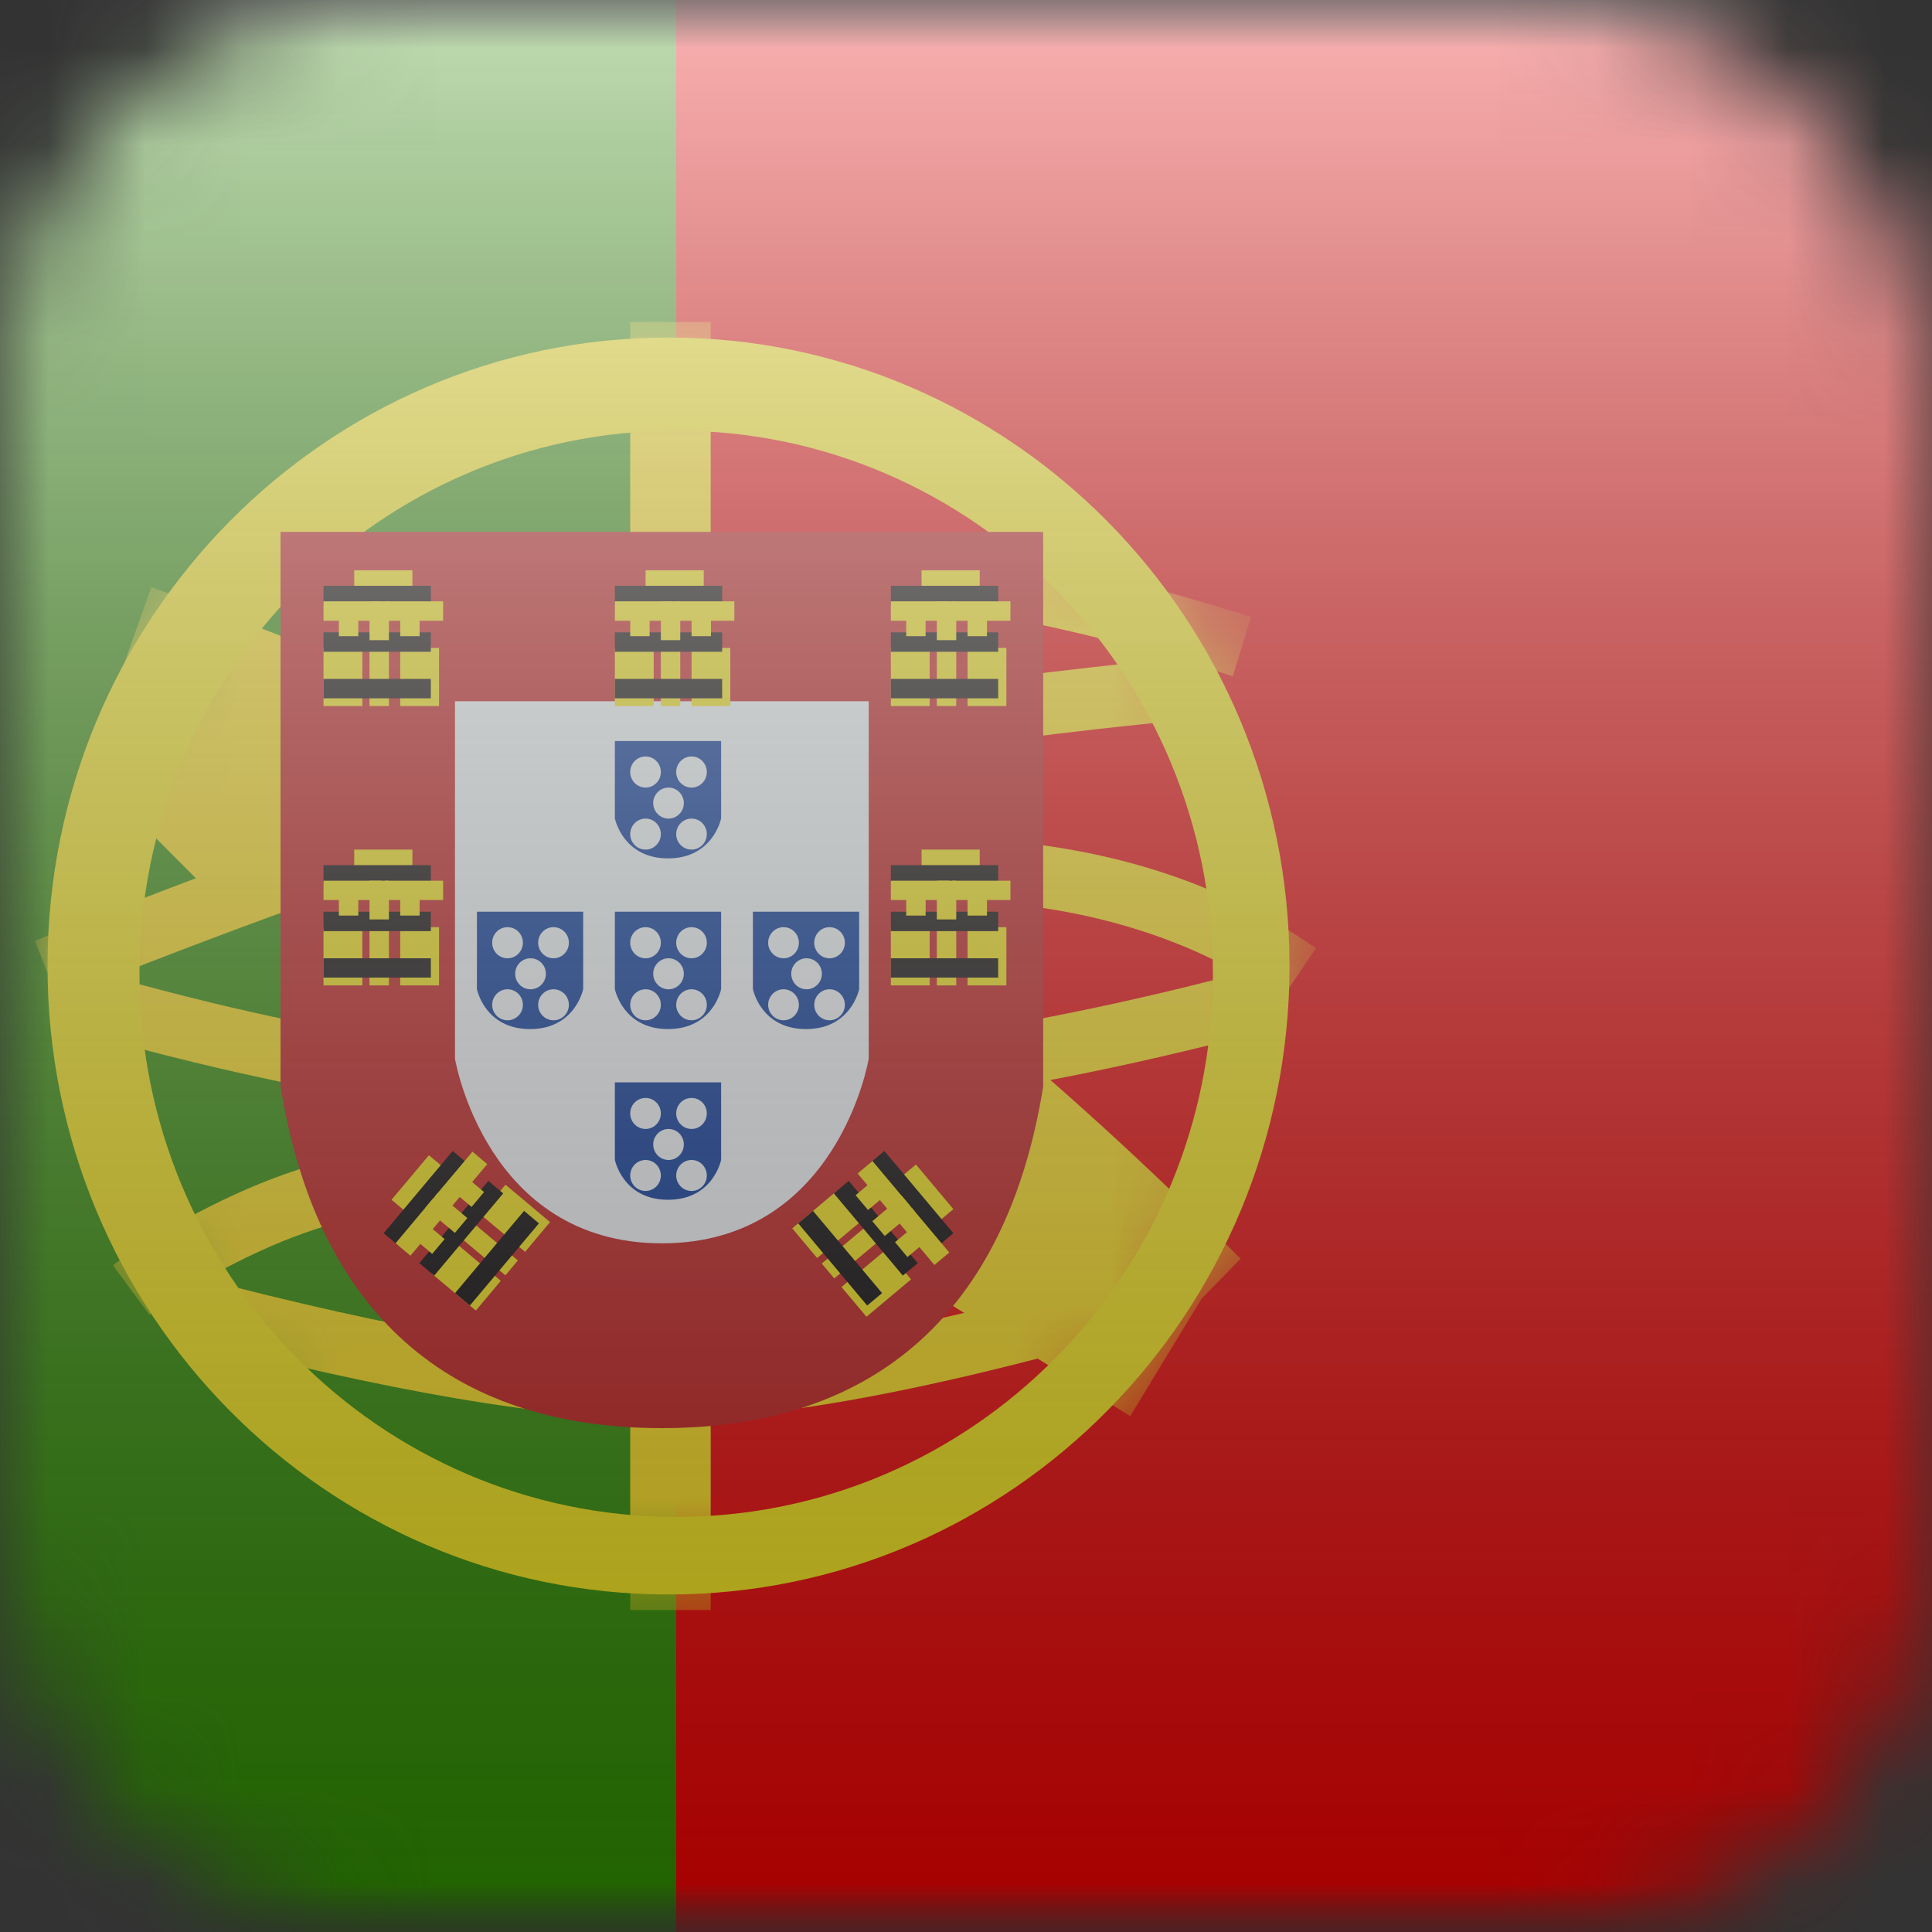 <svg width="20" height="20" viewBox="0 0 20 20" fill="none" xmlns="http://www.w3.org/2000/svg">
<rect x="0" y="0" width="20" height="20" fill="#333333" stroke="none"/>
<mask id="mask0_1_2583" style="mask-type:alpha" maskUnits="userSpaceOnUse" x="0" y="0" width="20" height="20">
<rect width="20" height="20" rx="4" fill="#C4C4C4"/>
</mask>
<g mask="url(#mask0_1_2583)">
<mask id="mask1_1_2583" style="mask-type:luminance" maskUnits="userSpaceOnUse" x="-3" y="0" width="27" height="20">
<rect x="-3" width="26.667" height="20" rx="2" fill="white"/>
</mask>
<g mask="url(#mask1_1_2583)">
<path fill-rule="evenodd" clip-rule="evenodd" d="M3.667 0H23.667V20H3.667V0Z" fill="#EF0000"/>
<path fill-rule="evenodd" clip-rule="evenodd" d="M-3 0H7V20H-3V0Z" fill="#2F8D00"/>
<mask id="mask2_1_2583" style="mask-type:luminance" maskUnits="userSpaceOnUse" x="0" y="3" width="14" height="14">
<path fill-rule="evenodd" clip-rule="evenodd" d="M6.921 16.506C3.37 16.506 0.492 13.593 0.492 10C0.492 6.407 3.37 3.494 6.921 3.494C10.471 3.494 13.349 6.407 13.349 10C13.349 13.593 10.471 16.506 6.921 16.506Z" fill="white"/>
</mask>
<g mask="url(#mask2_1_2583)">
<path fill-rule="evenodd" clip-rule="evenodd" d="M6.524 3.333H7.357V5.582H6.524V3.333Z" fill="#FFE017"/>
<path fill-rule="evenodd" clip-rule="evenodd" d="M6.524 14.578H7.357V16.667H6.524V14.578Z" fill="#FFE017"/>
<path d="M0.595 10.336L0.362 9.739C2.933 8.712 4.874 8.05 6.191 7.752C8.122 7.314 10.245 6.991 12.558 6.78L12.615 7.42C10.328 7.628 8.233 7.948 6.329 8.379C5.052 8.669 3.138 9.321 0.595 10.336Z" fill="#FFE017"/>
<path d="M12.951 6.387L12.762 7C10.819 6.387 9.236 6.123 8.019 6.205L7.977 5.563C9.283 5.476 10.939 5.752 12.951 6.387Z" fill="#FFE017"/>
<path d="M13.623 9.816L13.264 10.346C12.273 9.659 11.053 9.313 9.594 9.313V8.671C11.176 8.671 12.521 9.052 13.623 9.816Z" fill="#FFE017"/>
<path d="M13.085 10.009L13.249 10.63C11.114 11.208 9.109 11.536 7.234 11.614C5.347 11.691 3.147 11.362 0.633 10.628L0.809 10.011C3.262 10.727 5.396 11.046 7.208 10.971C9.034 10.896 10.993 10.575 13.085 10.009Z" fill="#FFE017"/>
<path d="M12.843 13.03L11.839 14.059C9.932 12.153 8.253 10.791 6.813 9.972C5.347 9.14 3.436 8.294 1.083 7.439L1.566 6.078C3.988 6.959 5.97 7.835 7.512 8.712C9.079 9.602 10.852 11.041 12.843 13.03Z" fill="#FFE017"/>
<path d="M1.549 13.613L1.169 13.098C1.222 13.058 1.316 12.991 1.447 12.906C1.662 12.766 1.901 12.627 2.159 12.496C2.867 12.137 3.578 11.912 4.256 11.892C4.289 11.891 4.322 11.89 4.355 11.89V12.533C4.328 12.533 4.302 12.533 4.275 12.534C3.704 12.551 3.076 12.749 2.443 13.071C2.207 13.19 1.987 13.319 1.79 13.447C1.721 13.492 1.66 13.533 1.608 13.57C1.578 13.591 1.558 13.606 1.549 13.613Z" fill="#FFE017"/>
<path d="M1.843 13.835L2.003 13.214C4.12 13.771 5.752 14.049 6.891 14.049C8.025 14.049 9.714 13.721 11.946 13.064L12.124 13.681C9.839 14.354 8.098 14.691 6.891 14.691C5.688 14.691 4.008 14.405 1.843 13.835Z" fill="#FFE017"/>
<path d="M1.019 8.079L2.025 7.052L3.497 8.53L2.491 9.557L1.019 8.079Z" fill="#FFE017"/>
<path d="M9.363 13.207L10.111 11.975L12.448 13.428L11.7 14.66L9.363 13.207Z" fill="#FFE017"/>
</g>
<path fill-rule="evenodd" clip-rule="evenodd" d="M0.492 10C0.492 13.593 3.37 16.506 6.921 16.506C10.471 16.506 13.349 13.593 13.349 10C13.349 6.407 10.471 3.494 6.921 3.494C3.37 3.494 0.492 6.407 0.492 10ZM12.556 10.08C12.556 13.186 10.068 15.703 7 15.703C3.932 15.703 1.444 13.186 1.444 10.08C1.444 6.975 3.932 4.458 7 4.458C10.068 4.458 12.556 6.975 12.556 10.08Z" fill="#F9E813"/>
<path d="M3.381 5.988V11.205C3.724 13.27 4.881 14.303 6.852 14.303C8.822 14.303 9.979 13.27 10.323 11.205V5.988H3.381Z" fill="white"/>
<path d="M2.904 5.506H10.799V11.245L10.793 11.285C10.411 13.578 9.059 14.784 6.852 14.784C4.644 14.784 3.292 13.578 2.911 11.285L2.904 11.245V5.506Z" fill="#C51918"/>
<path d="M4.71 7.259H8.993V10.96C8.993 10.96 8.675 12.871 6.852 12.871C5.028 12.871 4.71 10.96 4.71 10.96V7.259Z" fill="#F7FCFF"/>
<path fill-rule="evenodd" clip-rule="evenodd" d="M3.667 5.904H4.269V6.305H3.667V5.904Z" fill="#F9E813"/>
<path fill-rule="evenodd" clip-rule="evenodd" d="M3.349 6.064H4.46V6.265H3.349V6.064Z" fill="#060101"/>
<path fill-rule="evenodd" clip-rule="evenodd" d="M3.349 6.225H3.952V6.426H3.349V6.225Z" fill="#F9E813"/>
<path fill-rule="evenodd" clip-rule="evenodd" d="M3.984 6.225H4.587V6.426H3.984V6.225Z" fill="#F9E813"/>
<path fill-rule="evenodd" clip-rule="evenodd" d="M3.349 6.707H3.751V7.309H3.349V6.707Z" fill="#F9E813"/>
<path fill-rule="evenodd" clip-rule="evenodd" d="M4.143 6.707H4.545V7.309H4.143V6.707Z" fill="#F9E813"/>
<path fill-rule="evenodd" clip-rule="evenodd" d="M3.825 6.707H4.026V7.309H3.825V6.707Z" fill="#F9E813"/>
<path fill-rule="evenodd" clip-rule="evenodd" d="M3.349 6.546H4.46V6.747H3.349V6.546Z" fill="#060101"/>
<path fill-rule="evenodd" clip-rule="evenodd" d="M3.349 7.028H4.46V7.229H3.349V7.028Z" fill="#060101"/>
<path fill-rule="evenodd" clip-rule="evenodd" d="M3.508 6.386H3.709V6.586H3.508V6.386Z" fill="#F9E813"/>
<path fill-rule="evenodd" clip-rule="evenodd" d="M4.143 6.386H4.344V6.586H4.143V6.386Z" fill="#F9E813"/>
<path fill-rule="evenodd" clip-rule="evenodd" d="M3.825 6.225H4.026V6.627H3.825V6.225Z" fill="#F9E813"/>
<path fill-rule="evenodd" clip-rule="evenodd" d="M6.683 5.904H7.285V6.305H6.683V5.904Z" fill="#F9E813"/>
<path fill-rule="evenodd" clip-rule="evenodd" d="M6.365 6.064H7.476V6.265H6.365V6.064Z" fill="#060101"/>
<path fill-rule="evenodd" clip-rule="evenodd" d="M6.365 6.225H6.968V6.426H6.365V6.225Z" fill="#F9E813"/>
<path fill-rule="evenodd" clip-rule="evenodd" d="M7 6.225H7.602V6.426H7V6.225Z" fill="#F9E813"/>
<path fill-rule="evenodd" clip-rule="evenodd" d="M6.365 6.707H6.767V7.309H6.365V6.707Z" fill="#F9E813"/>
<path fill-rule="evenodd" clip-rule="evenodd" d="M7.159 6.707H7.56V7.309H7.159V6.707Z" fill="#F9E813"/>
<path fill-rule="evenodd" clip-rule="evenodd" d="M6.841 6.707H7.042V7.309H6.841V6.707Z" fill="#F9E813"/>
<path fill-rule="evenodd" clip-rule="evenodd" d="M6.365 6.546H7.476V6.747H6.365V6.546Z" fill="#060101"/>
<path fill-rule="evenodd" clip-rule="evenodd" d="M6.365 7.028H7.476V7.229H6.365V7.028Z" fill="#060101"/>
<path fill-rule="evenodd" clip-rule="evenodd" d="M6.524 6.386H6.725V6.586H6.524V6.386Z" fill="#F9E813"/>
<path fill-rule="evenodd" clip-rule="evenodd" d="M7.159 6.386H7.36V6.586H7.159V6.386Z" fill="#F9E813"/>
<path fill-rule="evenodd" clip-rule="evenodd" d="M6.841 6.225H7.042V6.627H6.841V6.225Z" fill="#F9E813"/>
<path fill-rule="evenodd" clip-rule="evenodd" d="M9.54 5.904H10.142V6.305H9.54V5.904Z" fill="#F9E813"/>
<path fill-rule="evenodd" clip-rule="evenodd" d="M9.222 6.064H10.333V6.265H9.222V6.064Z" fill="#060101"/>
<path fill-rule="evenodd" clip-rule="evenodd" d="M9.222 6.225H9.825V6.426H9.222V6.225Z" fill="#F9E813"/>
<path fill-rule="evenodd" clip-rule="evenodd" d="M9.857 6.225H10.46V6.426H9.857V6.225Z" fill="#F9E813"/>
<path fill-rule="evenodd" clip-rule="evenodd" d="M9.222 6.707H9.624V7.309H9.222V6.707Z" fill="#F9E813"/>
<path fill-rule="evenodd" clip-rule="evenodd" d="M10.016 6.707H10.418V7.309H10.016V6.707Z" fill="#F9E813"/>
<path fill-rule="evenodd" clip-rule="evenodd" d="M9.698 6.707H9.899V7.309H9.698V6.707Z" fill="#F9E813"/>
<path fill-rule="evenodd" clip-rule="evenodd" d="M9.222 6.546H10.333V6.747H9.222V6.546Z" fill="#060101"/>
<path fill-rule="evenodd" clip-rule="evenodd" d="M9.222 7.028H10.333V7.229H9.222V7.028Z" fill="#060101"/>
<path fill-rule="evenodd" clip-rule="evenodd" d="M9.381 6.386H9.582V6.586H9.381V6.386Z" fill="#F9E813"/>
<path fill-rule="evenodd" clip-rule="evenodd" d="M10.016 6.386H10.217V6.586H10.016V6.386Z" fill="#F9E813"/>
<path fill-rule="evenodd" clip-rule="evenodd" d="M9.698 6.225H9.899V6.627H9.698V6.225Z" fill="#F9E813"/>
<path fill-rule="evenodd" clip-rule="evenodd" d="M9.54 8.795H10.142V9.197H9.54V8.795Z" fill="#F9E813"/>
<path fill-rule="evenodd" clip-rule="evenodd" d="M9.222 8.956H10.333V9.157H9.222V8.956Z" fill="#060101"/>
<path fill-rule="evenodd" clip-rule="evenodd" d="M9.222 9.117H9.825V9.317H9.222V9.117Z" fill="#F9E813"/>
<path fill-rule="evenodd" clip-rule="evenodd" d="M9.857 9.117H10.46V9.317H9.857V9.117Z" fill="#F9E813"/>
<path fill-rule="evenodd" clip-rule="evenodd" d="M9.222 9.598H9.624V10.201H9.222V9.598Z" fill="#F9E813"/>
<path fill-rule="evenodd" clip-rule="evenodd" d="M10.016 9.598H10.418V10.201H10.016V9.598Z" fill="#F9E813"/>
<path fill-rule="evenodd" clip-rule="evenodd" d="M9.698 9.598H9.899V10.201H9.698V9.598Z" fill="#F9E813"/>
<path fill-rule="evenodd" clip-rule="evenodd" d="M9.222 9.438H10.333V9.639H9.222V9.438Z" fill="#060101"/>
<path fill-rule="evenodd" clip-rule="evenodd" d="M9.222 9.92H10.333V10.12H9.222V9.92Z" fill="#060101"/>
<path fill-rule="evenodd" clip-rule="evenodd" d="M9.381 9.277H9.582V9.478H9.381V9.277Z" fill="#F9E813"/>
<path fill-rule="evenodd" clip-rule="evenodd" d="M10.016 9.277H10.217V9.478H10.016V9.277Z" fill="#F9E813"/>
<path fill-rule="evenodd" clip-rule="evenodd" d="M9.698 9.117H9.899V9.518H9.698V9.117Z" fill="#F9E813"/>
<path fill-rule="evenodd" clip-rule="evenodd" d="M3.667 8.795H4.269V9.197H3.667V8.795Z" fill="#F9E813"/>
<path fill-rule="evenodd" clip-rule="evenodd" d="M3.349 8.956H4.46V9.157H3.349V8.956Z" fill="#060101"/>
<path fill-rule="evenodd" clip-rule="evenodd" d="M3.349 9.117H3.952V9.317H3.349V9.117Z" fill="#F9E813"/>
<path fill-rule="evenodd" clip-rule="evenodd" d="M3.984 9.117H4.587V9.317H3.984V9.117Z" fill="#F9E813"/>
<path fill-rule="evenodd" clip-rule="evenodd" d="M3.349 9.598H3.751V10.201H3.349V9.598Z" fill="#F9E813"/>
<path fill-rule="evenodd" clip-rule="evenodd" d="M4.143 9.598H4.545V10.201H4.143V9.598Z" fill="#F9E813"/>
<path fill-rule="evenodd" clip-rule="evenodd" d="M3.825 9.598H4.026V10.201H3.825V9.598Z" fill="#F9E813"/>
<path fill-rule="evenodd" clip-rule="evenodd" d="M3.349 9.438H4.46V9.639H3.349V9.438Z" fill="#060101"/>
<path fill-rule="evenodd" clip-rule="evenodd" d="M3.349 9.92H4.46V10.12H3.349V9.92Z" fill="#060101"/>
<path fill-rule="evenodd" clip-rule="evenodd" d="M3.508 9.277H3.709V9.478H3.508V9.277Z" fill="#F9E813"/>
<path fill-rule="evenodd" clip-rule="evenodd" d="M4.143 9.277H4.344V9.478H4.143V9.277Z" fill="#F9E813"/>
<path fill-rule="evenodd" clip-rule="evenodd" d="M3.825 9.117H4.026V9.518H3.825V9.117Z" fill="#F9E813"/>
<path fill-rule="evenodd" clip-rule="evenodd" d="M4.053 12.42L4.44 11.959L4.748 12.217L4.361 12.678L4.053 12.42Z" fill="#F9E813"/>
<path fill-rule="evenodd" clip-rule="evenodd" d="M3.972 12.766L4.686 11.915L4.84 12.044L4.126 12.896L3.972 12.766Z" fill="#060101"/>
<path fill-rule="evenodd" clip-rule="evenodd" d="M4.095 12.87L4.482 12.408L4.636 12.537L4.249 12.999L4.095 12.87Z" fill="#F9E813"/>
<path fill-rule="evenodd" clip-rule="evenodd" d="M4.503 12.383L4.891 11.922L5.044 12.051L4.657 12.512L4.503 12.383Z" fill="#F9E813"/>
<path fill-rule="evenodd" clip-rule="evenodd" d="M4.464 13.18L4.723 12.872L5.184 13.259L4.926 13.567L4.464 13.18Z" fill="#F9E813"/>
<path fill-rule="evenodd" clip-rule="evenodd" d="M4.974 12.572L5.233 12.264L5.694 12.651L5.436 12.959L4.974 12.572Z" fill="#F9E813"/>
<path fill-rule="evenodd" clip-rule="evenodd" d="M4.771 12.815L4.9 12.661L5.361 13.048L5.232 13.202L4.771 12.815Z" fill="#F9E813"/>
<path fill-rule="evenodd" clip-rule="evenodd" d="M4.341 13.076L5.056 12.225L5.209 12.354L4.495 13.205L4.341 13.076Z" fill="#060101"/>
<path fill-rule="evenodd" clip-rule="evenodd" d="M4.711 13.386L5.425 12.535L5.579 12.664L4.864 13.515L4.711 13.386Z" fill="#060101"/>
<path fill-rule="evenodd" clip-rule="evenodd" d="M4.32 12.851L4.449 12.698L4.603 12.827L4.474 12.98L4.32 12.851Z" fill="#F9E813"/>
<path fill-rule="evenodd" clip-rule="evenodd" d="M4.728 12.365L4.857 12.211L5.011 12.34L4.882 12.494L4.728 12.365Z" fill="#F9E813"/>
<path fill-rule="evenodd" clip-rule="evenodd" d="M4.401 12.505L4.53 12.351L4.838 12.609L4.709 12.763L4.401 12.505Z" fill="#F9E813"/>
<path fill-rule="evenodd" clip-rule="evenodd" d="M9.482 12.055L9.869 12.517L9.562 12.775L9.174 12.313L9.482 12.055Z" fill="#F9E813"/>
<path fill-rule="evenodd" clip-rule="evenodd" d="M9.155 11.915L9.869 12.766L9.715 12.896L9.001 12.044L9.155 11.915Z" fill="#060101"/>
<path fill-rule="evenodd" clip-rule="evenodd" d="M9.032 12.019L9.419 12.48L9.265 12.609L8.878 12.148L9.032 12.019Z" fill="#F9E813"/>
<path fill-rule="evenodd" clip-rule="evenodd" d="M9.44 12.505L9.827 12.966L9.673 13.095L9.286 12.634L9.44 12.505Z" fill="#F9E813"/>
<path fill-rule="evenodd" clip-rule="evenodd" d="M8.663 12.328L8.921 12.636L8.459 13.023L8.201 12.716L8.663 12.328Z" fill="#F9E813"/>
<path fill-rule="evenodd" clip-rule="evenodd" d="M9.173 12.936L9.431 13.244L8.97 13.631L8.711 13.323L9.173 12.936Z" fill="#F9E813"/>
<path fill-rule="evenodd" clip-rule="evenodd" d="M8.969 12.693L9.098 12.847L8.636 13.234L8.507 13.08L8.969 12.693Z" fill="#F9E813"/>
<path fill-rule="evenodd" clip-rule="evenodd" d="M8.786 12.225L9.5 13.076L9.346 13.205L8.632 12.354L8.786 12.225Z" fill="#060101"/>
<path fill-rule="evenodd" clip-rule="evenodd" d="M8.416 12.535L9.131 13.386L8.977 13.515L8.263 12.664L8.416 12.535Z" fill="#060101"/>
<path fill-rule="evenodd" clip-rule="evenodd" d="M9.011 12.243L9.14 12.397L8.986 12.526L8.857 12.373L9.011 12.243Z" fill="#F9E813"/>
<path fill-rule="evenodd" clip-rule="evenodd" d="M9.419 12.73L9.548 12.884L9.394 13.013L9.265 12.859L9.419 12.73Z" fill="#F9E813"/>
<path fill-rule="evenodd" clip-rule="evenodd" d="M9.338 12.383L9.467 12.537L9.159 12.795L9.03 12.642L9.338 12.383Z" fill="#F9E813"/>
<path fill-rule="evenodd" clip-rule="evenodd" d="M7.465 7.671H6.365V8.472C6.365 8.472 6.447 8.886 6.915 8.886C7.384 8.886 7.465 8.472 7.465 8.472V7.671ZM6.841 7.992C6.841 8.081 6.77 8.153 6.683 8.153C6.595 8.153 6.524 8.081 6.524 7.992C6.524 7.903 6.595 7.831 6.683 7.831C6.77 7.831 6.841 7.903 6.841 7.992ZM6.683 8.795C6.77 8.795 6.841 8.723 6.841 8.635C6.841 8.546 6.77 8.474 6.683 8.474C6.595 8.474 6.524 8.546 6.524 8.635C6.524 8.723 6.595 8.795 6.683 8.795ZM7.317 8.635C7.317 8.723 7.246 8.795 7.159 8.795C7.071 8.795 7 8.723 7 8.635C7 8.546 7.071 8.474 7.159 8.474C7.246 8.474 7.317 8.546 7.317 8.635ZM6.921 8.474C7.008 8.474 7.079 8.402 7.079 8.313C7.079 8.225 7.008 8.153 6.921 8.153C6.833 8.153 6.762 8.225 6.762 8.313C6.762 8.402 6.833 8.474 6.921 8.474ZM7.317 7.992C7.317 8.081 7.246 8.153 7.159 8.153C7.071 8.153 7 8.081 7 7.992C7 7.903 7.071 7.831 7.159 7.831C7.246 7.831 7.317 7.903 7.317 7.992Z" fill="#013399"/>
<path fill-rule="evenodd" clip-rule="evenodd" d="M7.465 9.438H6.365V10.239C6.365 10.239 6.447 10.653 6.915 10.653C7.384 10.653 7.465 10.239 7.465 10.239V9.438ZM6.841 9.759C6.841 9.848 6.77 9.92 6.683 9.92C6.595 9.92 6.524 9.848 6.524 9.759C6.524 9.67 6.595 9.598 6.683 9.598C6.77 9.598 6.841 9.67 6.841 9.759ZM6.683 10.562C6.77 10.562 6.841 10.49 6.841 10.402C6.841 10.313 6.77 10.241 6.683 10.241C6.595 10.241 6.524 10.313 6.524 10.402C6.524 10.49 6.595 10.562 6.683 10.562ZM7.317 10.402C7.317 10.49 7.246 10.562 7.159 10.562C7.071 10.562 7 10.49 7 10.402C7 10.313 7.071 10.241 7.159 10.241C7.246 10.241 7.317 10.313 7.317 10.402ZM6.921 10.241C7.008 10.241 7.079 10.169 7.079 10.08C7.079 9.992 7.008 9.92 6.921 9.92C6.833 9.92 6.762 9.992 6.762 10.08C6.762 10.169 6.833 10.241 6.921 10.241ZM7.317 9.759C7.317 9.848 7.246 9.92 7.159 9.92C7.071 9.92 7 9.848 7 9.759C7 9.67 7.071 9.598 7.159 9.598C7.246 9.598 7.317 9.67 7.317 9.759Z" fill="#013399"/>
<path fill-rule="evenodd" clip-rule="evenodd" d="M8.894 9.438H7.794V10.239C7.794 10.239 7.875 10.653 8.344 10.653C8.812 10.653 8.894 10.239 8.894 10.239V9.438ZM8.27 9.759C8.27 9.848 8.199 9.92 8.111 9.92C8.024 9.92 7.952 9.848 7.952 9.759C7.952 9.67 8.024 9.598 8.111 9.598C8.199 9.598 8.27 9.67 8.27 9.759ZM8.111 10.562C8.199 10.562 8.27 10.49 8.27 10.402C8.27 10.313 8.199 10.241 8.111 10.241C8.024 10.241 7.952 10.313 7.952 10.402C7.952 10.49 8.024 10.562 8.111 10.562ZM8.746 10.402C8.746 10.49 8.675 10.562 8.587 10.562C8.5 10.562 8.429 10.49 8.429 10.402C8.429 10.313 8.5 10.241 8.587 10.241C8.675 10.241 8.746 10.313 8.746 10.402ZM8.349 10.241C8.437 10.241 8.508 10.169 8.508 10.08C8.508 9.992 8.437 9.92 8.349 9.92C8.262 9.92 8.191 9.992 8.191 10.08C8.191 10.169 8.262 10.241 8.349 10.241ZM8.746 9.759C8.746 9.848 8.675 9.92 8.587 9.92C8.5 9.92 8.429 9.848 8.429 9.759C8.429 9.67 8.5 9.598 8.587 9.598C8.675 9.598 8.746 9.67 8.746 9.759Z" fill="#013399"/>
<path fill-rule="evenodd" clip-rule="evenodd" d="M6.037 9.438H4.937V10.239C4.937 10.239 5.018 10.653 5.487 10.653C5.955 10.653 6.037 10.239 6.037 10.239V9.438ZM5.413 9.759C5.413 9.848 5.342 9.92 5.254 9.92C5.166 9.92 5.095 9.848 5.095 9.759C5.095 9.67 5.166 9.598 5.254 9.598C5.342 9.598 5.413 9.67 5.413 9.759ZM5.254 10.562C5.342 10.562 5.413 10.49 5.413 10.402C5.413 10.313 5.342 10.241 5.254 10.241C5.166 10.241 5.095 10.313 5.095 10.402C5.095 10.49 5.166 10.562 5.254 10.562ZM5.889 10.402C5.889 10.49 5.818 10.562 5.73 10.562C5.642 10.562 5.571 10.49 5.571 10.402C5.571 10.313 5.642 10.241 5.73 10.241C5.818 10.241 5.889 10.313 5.889 10.402ZM5.492 10.241C5.58 10.241 5.651 10.169 5.651 10.08C5.651 9.992 5.58 9.92 5.492 9.92C5.404 9.92 5.333 9.992 5.333 10.08C5.333 10.169 5.404 10.241 5.492 10.241ZM5.889 9.759C5.889 9.848 5.818 9.92 5.73 9.92C5.642 9.92 5.571 9.848 5.571 9.759C5.571 9.67 5.642 9.598 5.73 9.598C5.818 9.598 5.889 9.67 5.889 9.759Z" fill="#013399"/>
<path fill-rule="evenodd" clip-rule="evenodd" d="M7.465 11.205H6.365V12.006C6.365 12.006 6.447 12.42 6.915 12.42C7.384 12.42 7.465 12.006 7.465 12.006V11.205ZM6.841 11.526C6.841 11.615 6.77 11.687 6.683 11.687C6.595 11.687 6.524 11.615 6.524 11.526C6.524 11.437 6.595 11.366 6.683 11.366C6.77 11.366 6.841 11.437 6.841 11.526ZM6.683 12.329C6.77 12.329 6.841 12.257 6.841 12.169C6.841 12.08 6.77 12.008 6.683 12.008C6.595 12.008 6.524 12.08 6.524 12.169C6.524 12.257 6.595 12.329 6.683 12.329ZM7.317 12.169C7.317 12.257 7.246 12.329 7.159 12.329C7.071 12.329 7 12.257 7 12.169C7 12.08 7.071 12.008 7.159 12.008C7.246 12.008 7.317 12.08 7.317 12.169ZM6.921 12.008C7.008 12.008 7.079 11.936 7.079 11.847C7.079 11.759 7.008 11.687 6.921 11.687C6.833 11.687 6.762 11.759 6.762 11.847C6.762 11.936 6.833 12.008 6.921 12.008ZM7.317 11.526C7.317 11.615 7.246 11.687 7.159 11.687C7.071 11.687 7 11.615 7 11.526C7 11.437 7.071 11.366 7.159 11.366C7.246 11.366 7.317 11.437 7.317 11.526Z" fill="#013399"/>
</g>
<rect x="-3" width="26.667" height="20" rx="2" fill="url(#paint0_linear_1_2583)" style="mix-blend-mode:overlay"/>
</g>
<defs>
<linearGradient id="paint0_linear_1_2583" x1="10.333" y1="0" x2="10.333" y2="20" gradientUnits="userSpaceOnUse">
<stop stop-color="white" stop-opacity="0.7"/>
<stop offset="1" stop-opacity="0.3"/>
</linearGradient>
</defs>
</svg>
